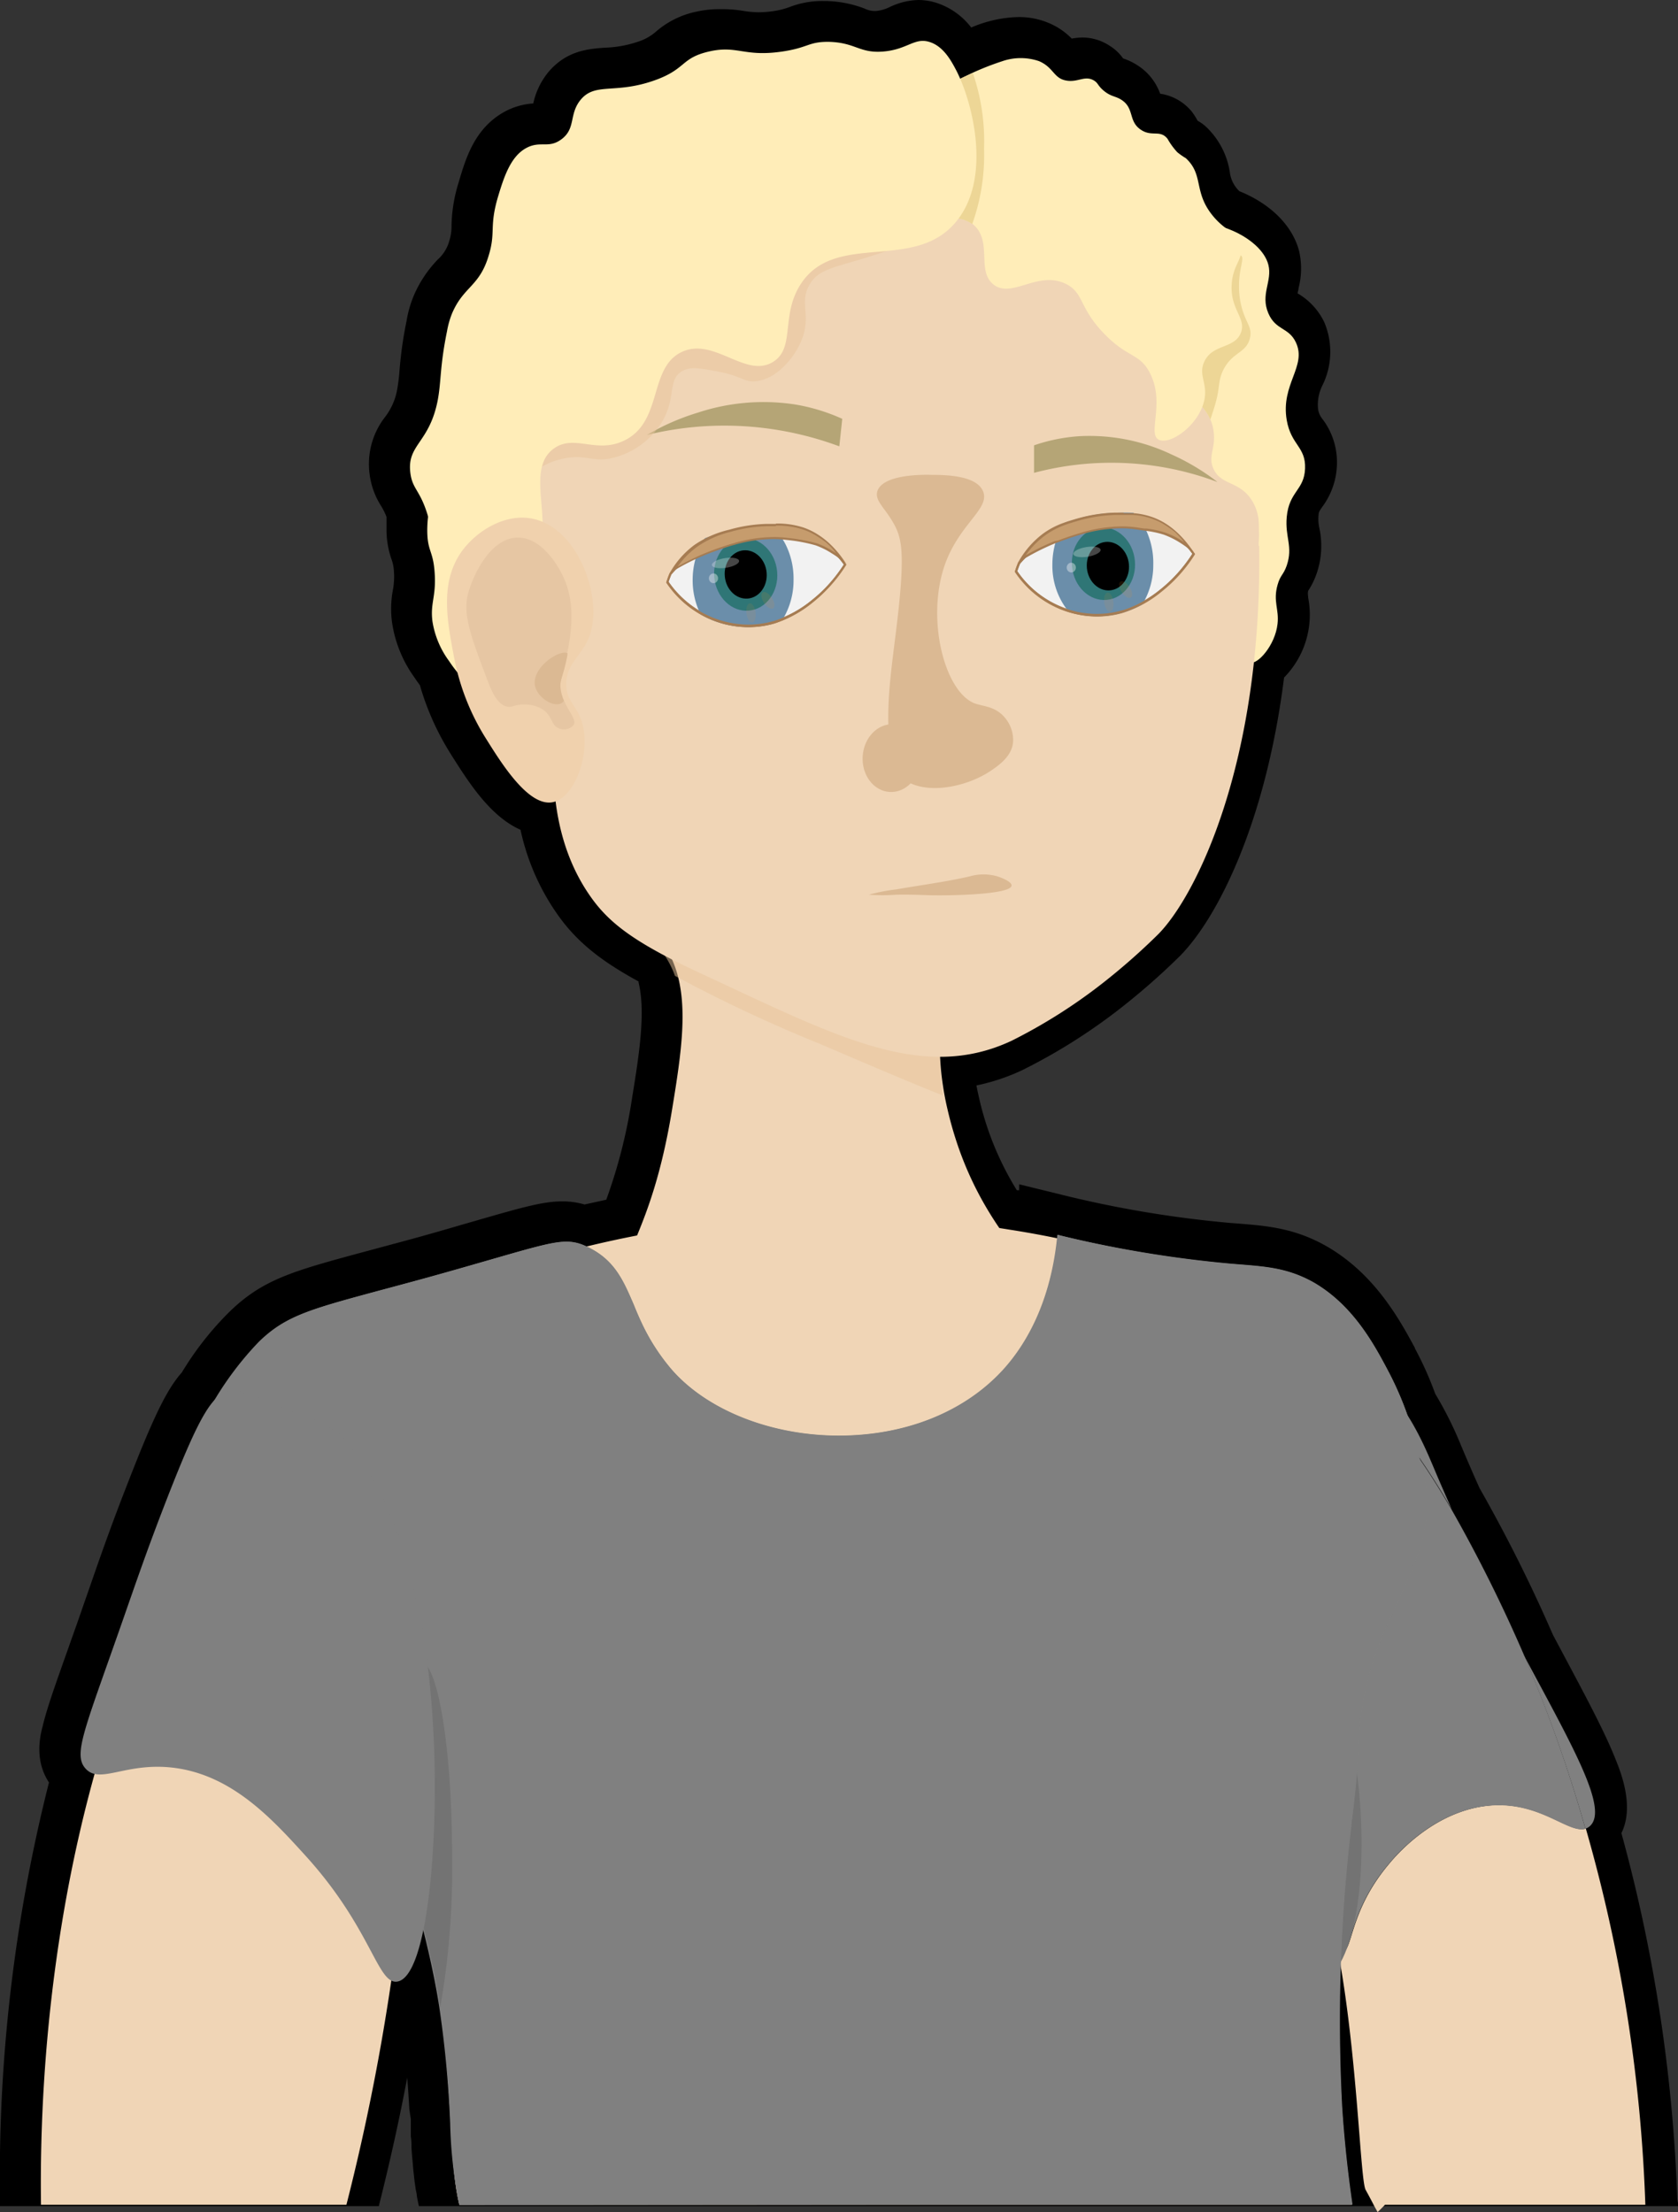 <svg xmlns="http://www.w3.org/2000/svg" viewBox="0 0 182.95 241.21"><rect x="0" y="0" width="182.95" height="241.21" fill="#333333" stroke="none"/><defs><style>.cls-1{fill:#f0d5b6;}.cls-2{fill:gray;}.cls-3{fill:#737373;}.cls-4{fill:#e8c59c;opacity:0.51;}.cls-5{fill:#ffedb8;}.cls-6{fill:#b5a576;}.cls-7{fill:#f2f2f2;}.cls-8{fill:#a67c52;}.cls-9{fill:#6b8eaa;}.cls-10{opacity:0.56;}.cls-11{fill:#00634c;}.cls-12{fill:#c69c6d;}.cls-13,.cls-14{fill:#f7931e;}.cls-13{opacity:0.1;}.cls-14{opacity:0.12;}.cls-15,.cls-16{fill:#f7f7f7;}.cls-15{opacity:0.29;}.cls-16{opacity:0.4;}.cls-17{fill:#dbb993;}.cls-18{fill:#edd696;}.cls-19{fill:#f0d1ad;}.cls-20{fill:#e6c6a3;}</style></defs><g id="Laag_2" data-name="Laag 2"><g id="Laag_2-2" data-name="Laag 2"><path d="M183,240.56H45.67c-.08-.36-.16-.74-.23-1.15,0-.25-.09-.5-.13-.76v-.05c-.06-.39-.12-.79-.16-1.19s-.09-.77-.12-1.17-.07-.81-.11-1.23l-.06-.83V234c0-.32,0-.66-.07-1v-.11l0-.52c0-.24,0-.47,0-.7l0-.54v-.06L44.63,230c-.06-1-.13-2.2-.23-3.44-.89,4.69-1.93,9.37-3.1,14H0V240a175.26,175.26,0,0,1,5.34-45.64c-1.57-2.35-1-5-.68-6.16.45-1.91,1.35-4.43,2.83-8.6.46-1.32,1-2.79,1.56-4.44l.74-2.12c1.28-3.69,2.39-6.87,4.31-11.76,2.69-6.9,4.12-9.82,5.73-11.63A33.84,33.84,0,0,1,25.06,143c3.64-3.52,6.91-4.41,14.8-6.54l2.93-.79c3.79-1,6.71-1.88,9.05-2.55,5.06-1.46,7.37-2.12,9.45-2.12a8.66,8.66,0,0,1,2.44.34l2.37-.52a57.1,57.1,0,0,0,2.8-11c.75-4.63,1.53-9.42.72-12.69l0-.11c-4.37-2.38-6.94-4.53-9-7.54a25.32,25.32,0,0,1-3.87-9C53.39,89,51,85.14,49.25,82.39l-.16-.26a29.07,29.07,0,0,1-3.31-7.42c-.23-.3-.43-.59-.61-.86a13.65,13.65,0,0,1-2.43-6,11.16,11.16,0,0,1,.1-3.54,7.69,7.69,0,0,0,.11-2A4.4,4.4,0,0,0,42.69,61a10,10,0,0,1-.55-3.05c0-.51,0-1,0-1.59a7.32,7.32,0,0,0-.59-1.19,8.44,8.44,0,0,1-1.26-3.52A8.34,8.34,0,0,1,42,45.45a6.91,6.91,0,0,0,1.32-3.07,20.52,20.52,0,0,0,.24-2,43.87,43.87,0,0,1,.78-5.45,12,12,0,0,1,.79-2.73,13,13,0,0,1,2.61-3.91,4.23,4.23,0,0,0,1.24-2,5.47,5.47,0,0,0,.25-1.74A16.69,16.69,0,0,1,50,19.91c.76-2.59,1.71-5.81,4.84-7.63a7.58,7.58,0,0,1,3.3-1,8.1,8.1,0,0,1,1.6-3.36c2-2.42,4.43-2.59,6.22-2.72a12.38,12.38,0,0,0,3.56-.64,5.52,5.52,0,0,0,2-1.11,9.67,9.67,0,0,1,4.42-2.18A11.54,11.54,0,0,1,78.63,1,14,14,0,0,1,81,1.18a10.89,10.89,0,0,0,1.72.16,11.28,11.28,0,0,0,1.55-.12A8.44,8.44,0,0,0,86.13.75,9.92,9.92,0,0,1,89.75.11h.12a12.43,12.43,0,0,1,4.41.83,2.56,2.56,0,0,0,1,.26h.22A4.25,4.25,0,0,0,97,.77,7.69,7.69,0,0,1,100.12,0,6.59,6.59,0,0,1,102,.28,7.79,7.79,0,0,1,105.89,3a13.86,13.86,0,0,1,2-.69,13.36,13.36,0,0,1,3.18-.45,8.33,8.33,0,0,1,3.35.68,7.59,7.59,0,0,1,2.43,1.67,6.53,6.53,0,0,1,1.19-.12A5.44,5.44,0,0,1,121,5a5.07,5.07,0,0,1,1.45,1.37,6.76,6.76,0,0,1,1.61.78,6.08,6.08,0,0,1,2.43,3.07,5.46,5.46,0,0,1,3.44,1.94l0,0,0,0a7.09,7.09,0,0,1,.64,1s0,0,0,0a4.89,4.89,0,0,1,.94.68,8.63,8.63,0,0,1,2.57,4.89,3.42,3.42,0,0,0,.77,1.82c.1.12.19.21.28.3,3.4,1.37,5.82,3.78,6.52,6.57a8.53,8.53,0,0,1-.07,4c0,.18-.09.41-.11.57h0a7.22,7.22,0,0,1,2.92,3.16,8.28,8.28,0,0,1-.19,6.84,4.7,4.7,0,0,0-.49,2.64,2.25,2.25,0,0,0,.52,1.12,7.78,7.78,0,0,1,1.53,5,8.07,8.07,0,0,1-1.61,4.54c-.35.51-.37.54-.4,1a4.54,4.54,0,0,0,.1,1.31,9.24,9.24,0,0,1-.32,5,8.29,8.29,0,0,1-.89,1.8l0,0v0c-.06.21-.06.24,0,.84A9.76,9.76,0,0,1,140,73.88c-2,15.92-7.3,26.26-11.34,30.35a75.5,75.5,0,0,1-6.39,5.63,62.81,62.81,0,0,1-10.75,6.8,22.34,22.34,0,0,1-5.06,1.7c.07.39.16.79.25,1.2a32.91,32.91,0,0,0,4.15,10.22l.26,0,0-.64,4.6,1.13a120.67,120.67,0,0,0,18.39,3.08l.91.07c3.21.26,6.25.51,9.78,2.57,5.2,3.06,7.87,8.05,9.47,11l0,.05a36.86,36.86,0,0,1,2.21,4.94,40.51,40.51,0,0,1,2.82,5.65l.14.33c.65,1.54,1.28,3,1.88,4.32a167.65,167.65,0,0,1,8,16l1.16,2.18c2.46,4.62,4.41,8.26,5.6,11.22.64,1.57,2.14,5.28.7,8.21a173.1,173.1,0,0,1,6.09,39.89Z"/><path class="cls-1" d="M115.29,145.22c-3.1,9.56-43.31,8.19-47-4.23-1.23-4.15,2.69-5.88,5-20.09,1-6.1,1.79-11.35.3-15.49a10.37,10.37,0,0,0-1.3-2.49,28.43,28.43,0,0,1-2-2.85,11.56,11.56,0,0,1-1-2.44,13.89,13.89,0,0,1,0-7.41c2.27-7.43,16.71-12.79,24.5-7.4,4.36,3,5.41,8.72,7.5,20.1.1.57.2,1.11.28,1.61,1.23,7.41.56,9.54,1.25,13.93.11.73.26,1.54.47,2.44C106.87,136.46,116.92,140.19,115.29,145.22Z"/><path class="cls-1" d="M139.3,193.87c.29,1.47.61,2.92.95,4.32-2.05-2.33-4-3.27-5.56-8.49-2.09-7-.36-13,.56-20.54.66-5.44,1.76-10.39,3.36-13.87-2.16,8-1.5,20.28-1.31,23.77A95.17,95.17,0,0,0,139.3,193.87Z"/><path class="cls-1" d="M179.39,240.41H151c-.26.28-.53.55-.8.8-.15-.27-.3-.53-.44-.8-.24-.48-.85-1.6-.87-1.63-.59-1.1-.88-14.6-3-26a.72.72,0,0,0,.45.11c1.17-.19.76-4.42,5-9.52.72-.88,4.43-5.34,10-6.35,6.21-1.11,9.58,3,11.56,2.37A169.56,169.56,0,0,1,179.39,240.41Z"/><path class="cls-2" d="M172.86,199.41c-2,.63-5.35-3.48-11.56-2.37-5.57,1-9.28,5.47-10,6.35-4.24,5.1-3.83,9.33-5,9.52a.72.72,0,0,1-.45-.11,52.35,52.35,0,0,0-2.55-9.41,17.31,17.31,0,0,0-3.05-5.2c-.34-1.4-.66-2.85-.95-4.32a95.17,95.17,0,0,1-2-14.81c-.19-3.49-.85-15.78,1.31-23.77l0,0c1.26-2.71,2.82-4.52,4.73-4.95,3.51-.81,7.58,3.18,11.34,8.59v0c1.24,1.79,2.45,3.73,3.6,5.71a162.08,162.08,0,0,1,7.92,15.93c.33.76.56,1.32.68,1.61A157,157,0,0,1,172.86,199.41Z"/><path class="cls-2" d="M143.3,203.39a52.35,52.35,0,0,1,2.55,9.41c-1.53-.9-3.8-7-5.6-14.61A17.31,17.31,0,0,1,143.3,203.39Z"/><path class="cls-2" d="M156.3,160c.66,1.57,1.33,3.11,2,4.6-1.15-2-2.36-3.92-3.6-5.71v0c-3.76-5.41-7.83-9.4-11.34-8.59-1.91.43-3.47,2.24-4.73,4.95.93-3.46,2.4-6.1,4.67-6.87a5.26,5.26,0,0,1,3,0C152.07,149.74,155.11,157.2,156.3,160Z"/><path class="cls-2" d="M173.3,199.16a1.77,1.77,0,0,1-.44.25,157,157,0,0,0-6-17.24c-.12-.29-.35-.85-.68-1.61C171.62,190.71,175.44,197.38,173.3,199.16Z"/><path class="cls-1" d="M146.29,229.83c.16,2.41.47,6.08,1.12,10.58H50.08c-1.5-6.23-.22-15.79-3.79-29.62-.56-2.19-1.19-4.24-1.86-6.15l-.3-.86c-8.2-22.65-22.57-26.95-20.84-39.52a17.5,17.5,0,0,1,1.06-4v0c3-7.46,11.16-13.69,21.6-18.33,2.45-1.1,5-2.09,7.69-3,3.31-1.14,6.76-2.13,10.27-3a120.07,120.07,0,0,1,26.87-3.39,118.32,118.32,0,0,1,19.26,1.54h0a105.15,105.15,0,0,1,22.25,6,70.24,70.24,0,0,1,7.65,3.61c7.26,4,12.68,9.13,14.73,15.19v0a16,16,0,0,1,.59,2.16c1.94,9.86-6.26,14.81-7.1,28.08,0,.06,0,.06,0,.22-.24,5.11-.77,8.86-.89,9.78A178.91,178.91,0,0,0,146.29,229.83Z"/><path class="cls-1" d="M44.8,193.57c-.13,3.38-.36,6.78-.67,10.21a239,239,0,0,1-6.36,36.63H4.47c-.23-16.8,2-36.35,8.07-54.2a140.33,140.33,0,0,1,11.81-26C28.79,153,33.41,148,37,148.82,46.26,151,45,189.77,44.8,193.57Z"/><ellipse class="cls-3" cx="142.29" cy="197.04" rx="6" ry="19.03" transform="translate(-14.43 11.27) rotate(-4.32)"/><path class="cls-2" d="M50.08,240.44a49.89,49.89,0,0,1-1-8.92,119.3,119.3,0,0,0-1.18-12.62c-.41-2.66-1-5.39-1.67-8.1-.53-2.07-1.15-4.15-1.86-6.15l-.3-.86s-.83-2.31-1.8-4.48c-3.55-8-8.33-12.79-12.54-17-4.49-4.53-8.36-8.44-9.5-14.83a22,22,0,0,1,0-7.42,32.71,32.71,0,0,1,2-5.29,35,35,0,0,1,6-8.47c2.9-2.81,5.46-3.5,13.06-5.56l3-.8c3.81-1,6.76-1.88,9.09-2.55,4.7-1.36,6.85-2,8.37-2a4.87,4.87,0,0,1,2.19.52c3.06,1.41,4,3.72,5.18,6.4a23.75,23.75,0,0,0,4.2,7.13c3.9,4.38,10.84,7.1,18.13,7.1s13.66-2.59,17.83-7.1c2.34-2.54,5.29-7.17,6-14.79a129.65,129.65,0,0,0,19,3.15l.89.07c3,.24,5.37.43,8.13,2,4.26,2.5,6.52,6.73,8,9.53a35.29,35.29,0,0,1,3.4,9.45,15.19,15.19,0,0,1,.6,2.19c1,5.19-.75,9-2.8,13.4-1.83,3.93-3.9,8.39-4.3,14.69,0,.06,0,.06,0,.21-.22,4.78-.7,8.38-.86,9.57l0,.21a180,180,0,0,0-1,30.67c.24,3.62.61,7.08,1.12,10.57v0Z"/><path class="cls-2" d="M148.19,189.16c0,.07,0,.07,0,.22-.24,5.1-.77,8.86-.89,9.78a178.91,178.91,0,0,0-1,30.67c.16,2.41.46,6.08,1.12,10.58H50.08c-1.19-4.93-.63-12-2.12-21.52-.39-2.51-.93-5.21-1.67-8.1-.56-2.19-1.19-4.24-1.86-6.15l-.3-.86s-.82-2.29-1.8-4.48c-7.33-16.42-19.83-19.48-22-31.87a22,22,0,0,1,0-7.4,32.88,32.88,0,0,1,2-5.29,34.45,34.45,0,0,1,6-8.46c3.24-3.14,6.1-3.64,16-6.35,15.55-4.25,16.84-5.3,19.63-4,5.44,2.52,4.21,7.73,9.37,13.53,7.8,8.77,26.61,10.15,36,0,1.58-1.71,5.21-6.25,6-14.81a122.86,122.86,0,0,0,19,3.18c3.42.29,6,.34,9,2.11,4.26,2.5,6.51,6.72,8,9.52a35.54,35.54,0,0,1,3.4,9.45h0a16,16,0,0,1,.59,2.16C157.23,170.94,149,175.89,148.19,189.16Z"/><path class="cls-4" d="M102.82,119.46c-3.25-1.28-7.68-3.17-13.4-5.62a161.21,161.21,0,0,1-15.83-7.43,10.37,10.37,0,0,0-1.3-2.49,28.43,28.43,0,0,1-2-2.85,7,7,0,0,1,1.15-.86c4.83-3.07,14.69-1.65,20.07,0a31.15,31.15,0,0,1,10,5.29C102.8,112.94,102.13,115.07,102.82,119.46Z"/><path class="cls-5" d="M140.29,61.67c-.37,1.06-.69,1-1,2.11-.51,1.81.18,2.63,0,4.24-.26,2.36-2.19,4.49-3,4.23s.18-3-1-5.29c-1.7-3.35-6.18-2.62-9-4.23-8.6-4.92-7-34.75,2-38.08,3.57-1.32,9.24,1.21,10,4.23.45,1.77-.9,3.21,0,5.29.81,1.88,2.22,1.5,3,3.17,1.22,2.6-1.67,4.55-1,8.47.48,2.75,2.09,2.9,2,5.28s-1.74,2.47-2,5.29C140.09,58.61,141,59.58,140.29,61.67Z"/><path class="cls-1" d="M137.29,59.55c.32,23.82-6.94,38.2-11,42.31a70.14,70.14,0,0,1-6,5.29,58.69,58.69,0,0,1-10,6.34c-9.84,4.61-19.34-.61-34-7.4-7.33-3.4-10-5.56-12-8.46-3.86-5.58-3.93-11.85-4-14.81-.75-31.94-10.5-38.56-4-51.82,7.9-16.13,28.65-19.28,34-20.1,5.9-.9,25.61-3.9,38,9.52C136.68,29.52,137,40.94,137.29,59.55Z"/><path class="cls-6" d="M112.74,51.56v-3a19,19,0,0,1,5-1,20.86,20.86,0,0,1,10,2,24.54,24.54,0,0,1,5,3,32.89,32.89,0,0,0-20-1Z"/><path class="cls-7" d="M119.57,67.06a10.72,10.72,0,0,1-8.8-4.77c.1-.3.21-.59.34-.89a13.71,13.71,0,0,1,6.51-4.19,14.34,14.34,0,0,1,2-.47,18.36,18.36,0,0,1,2.89-.27A9.18,9.18,0,0,1,127,57.55a9.42,9.42,0,0,1,3.12,2.84,16.18,16.18,0,0,1-3.56,4,12.49,12.49,0,0,1-4.23,2.31,10.9,10.9,0,0,1-1.15.26A11.18,11.18,0,0,1,119.57,67.06Z"/><path class="cls-8" d="M122.51,56.59h0A9,9,0,0,1,127,57.66a9.24,9.24,0,0,1,3,2.73,16.2,16.2,0,0,1-3.48,3.88,12.69,12.69,0,0,1-4.2,2.29,8.24,8.24,0,0,1-1.13.25,10.92,10.92,0,0,1-1.61.13,10.58,10.58,0,0,1-8.66-4.66c.09-.28.19-.54.3-.8a13.62,13.62,0,0,1,6.44-4.15,14,14,0,0,1,2-.47,18.52,18.52,0,0,1,2.85-.27m0-.25a17.81,17.81,0,0,0-2.92.28,14.7,14.7,0,0,0-2,.47A13.93,13.93,0,0,0,111,61.35c-.13.32-.25.64-.35,1a10.8,10.8,0,0,0,8.93,4.88,10.16,10.16,0,0,0,1.64-.13,9,9,0,0,0,1.17-.26,12.62,12.62,0,0,0,4.28-2.34,16.1,16.1,0,0,0,3.63-4.08,9.09,9.09,0,0,0-7.78-4Z"/><path class="cls-9" d="M125.74,61.56a8.22,8.22,0,0,1-1.19,4.34,11.54,11.54,0,0,1-1.93.83l-.23.07a11,11,0,0,1-1.17.26,10.34,10.34,0,0,1-4.68-.33,7.9,7.9,0,0,1-1.8-5.17,8.58,8.58,0,0,1,.31-2.3,7.4,7.4,0,0,1,.52-1.39,8,8,0,0,1,.5-.86c.49-.18,1-.32,1.5-.47a16.68,16.68,0,0,1,4-.62,18.71,18.71,0,0,1,2,0,5.79,5.79,0,0,1,.48.51,6.3,6.3,0,0,1,.92,1.42A8.36,8.36,0,0,1,125.74,61.56Z"/><g class="cls-10"><ellipse class="cls-11" cx="120.31" cy="61.47" rx="3.44" ry="3.96" transform="translate(-5.05 11.09) rotate(-5.17)"/></g><path class="cls-8" d="M122.5,56.34v.25a9.81,9.81,0,0,1,1.45.1l.52.09a8.71,8.71,0,0,1,2.49.88,8.89,8.89,0,0,1,1.35.91A10.09,10.09,0,0,1,130,60.39a17,17,0,0,1-1.68,2.19,14.93,14.93,0,0,1-1.8,1.69,14.38,14.38,0,0,1-2.08,1.41,11.85,11.85,0,0,1-1.9.82l-.21.06c-.33.09-.68.17-1.14.25a9.47,9.47,0,0,1-1.59.13,10.06,10.06,0,0,1-3-.45,10.94,10.94,0,0,1-5.7-4.21l.3-.81a13.71,13.71,0,0,1,4.46-3.37,13.47,13.47,0,0,1,2-.77,13.61,13.61,0,0,1,2-.46l.09,0a17.79,17.79,0,0,1,2.78-.26v-.25m0,0a18.7,18.7,0,0,0-2.9.28,14.36,14.36,0,0,0-2,.47,13.62,13.62,0,0,0-2,.78A13.79,13.79,0,0,0,111,61.34c-.13.33-.25.65-.36,1a11.1,11.1,0,0,0,5.9,4.41,10.33,10.33,0,0,0,3,.46,10.13,10.13,0,0,0,1.63-.13,11,11,0,0,0,1.17-.26l.23-.07a11.54,11.54,0,0,0,1.93-.83,13.69,13.69,0,0,0,2.12-1.44,15.16,15.16,0,0,0,1.83-1.71,16.89,16.89,0,0,0,1.8-2.37,10.13,10.13,0,0,0-1.83-2,8.71,8.71,0,0,0-4-1.85l-.54-.09a10.93,10.93,0,0,0-1.48-.1Z"/><ellipse cx="120.31" cy="61.47" rx="2.29" ry="2.64" transform="matrix(1, -0.09, 0.09, 1, -5.05, 11.09)"/><path class="cls-12" d="M111.37,61a9.61,9.61,0,0,1,2.46-2.65,8.51,8.51,0,0,1,2.28-1.18c.47-.18.94-.31,1.44-.46a16.64,16.64,0,0,1,4-.62c.35,0,.69,0,1,0s.61,0,.92,0a7.66,7.66,0,0,1,2.1.4,7.27,7.27,0,0,1,1.59.78,7.92,7.92,0,0,1,1,.8,10.32,10.32,0,0,1,1.48,1.67,9.37,9.37,0,0,0-1-.68,9.15,9.15,0,0,0-1.78-.87,10.92,10.92,0,0,0-2-.42l-.25,0c-.26,0-.54-.09-.85-.12a11.32,11.32,0,0,0-1.55-.1,15.64,15.64,0,0,0-4.18.61l-.09,0v0c-.82.23-1.55.48-2.16.7l-.48.18-.35.13A26.19,26.19,0,0,0,111.37,61Z"/><path class="cls-8" d="M122.57,56.15c.33,0,.63,0,.91,0a7.45,7.45,0,0,1,2.07.4,7,7,0,0,1,1.56.76,8.06,8.06,0,0,1,1,.73h0l.08.08a10.19,10.19,0,0,1,.92,1l-.27-.17a8.89,8.89,0,0,0-1.81-.88,10.58,10.58,0,0,0-2.06-.44l-.23,0-.87-.13a11.66,11.66,0,0,0-1.58-.1,15.88,15.88,0,0,0-4.2.62l-.18.06h0c-.79.23-1.49.47-2.08.68l-.48.18L115,59a25.11,25.11,0,0,0-3.17,1.55,9.51,9.51,0,0,1,2.12-2.17,8.9,8.9,0,0,1,2.25-1.17c.47-.17.94-.3,1.44-.45h0a16.6,16.6,0,0,1,3.89-.61l1,0m0-.25-1,0a16.68,16.68,0,0,0-4,.62c-.52.15-1,.29-1.5.47a8.82,8.82,0,0,0-2.31,1.2A9.9,9.9,0,0,0,111,61.34a25.74,25.74,0,0,1,4-2.08l.83-.31c.64-.23,1.39-.49,2.24-.73h0a15.73,15.73,0,0,1,4.13-.61,11.74,11.74,0,0,1,1.55.1l1.1.16a11.23,11.23,0,0,1,2,.42,9,9,0,0,1,1.76.86,10.5,10.5,0,0,1,1.63,1.24,10.92,10.92,0,0,0-2-2.42h0a9,9,0,0,0-1.06-.82,7.39,7.39,0,0,0-1.62-.79,7.93,7.93,0,0,0-2.13-.41l-.93,0Z"/><ellipse class="cls-13" cx="120.9" cy="65.65" rx="0.5" ry="1.06" transform="translate(-7.77 16.96) rotate(-7.77)"/><ellipse class="cls-14" cx="122.73" cy="64.29" rx="0.51" ry="1.04" transform="translate(-15.14 78.03) rotate(-33.34)"/><ellipse class="cls-15" cx="118.11" cy="60.21" rx="1.5" ry="0.53" transform="matrix(0.99, -0.16, 0.16, 0.99, -8.05, 19.47)"/><ellipse class="cls-16" cx="116.8" cy="61.89" rx="0.5" ry="0.53"/><path class="cls-7" d="M81.57,68.24a10.32,10.32,0,0,1-5.12-1.38,11.32,11.32,0,0,1-3.68-3.39c.11-.31.21-.6.34-.9a13.3,13.3,0,0,1,3.19-2.69,14,14,0,0,1,3.32-1.5,15.14,15.14,0,0,1,2-.47l.15,0a16.52,16.52,0,0,1,1.72-.21c.32,0,.65,0,1,0A9.29,9.29,0,0,1,89,58.72a9.64,9.64,0,0,1,3.13,2.83,16.45,16.45,0,0,1-3.56,4,12.82,12.82,0,0,1-4,2.22l-.18.06a9.66,9.66,0,0,1-1.23.29A11.19,11.19,0,0,1,81.57,68.24Z"/><path class="cls-8" d="M84.48,57.51v.25A9.16,9.16,0,0,1,89,58.83a9.33,9.33,0,0,1,3,2.73,16.2,16.2,0,0,1-3.48,3.88,12.72,12.72,0,0,1-4,2.21.94.94,0,0,1-.15.06l-.07,0a8,8,0,0,1-1.14.25,9.63,9.63,0,0,1-1.61.13,10.18,10.18,0,0,1-5.06-1.36,11.1,11.1,0,0,1-3.6-3.3c.09-.27.19-.53.3-.8A13.26,13.26,0,0,1,76.37,60a13.72,13.72,0,0,1,3.29-1.48,13.58,13.58,0,0,1,2-.46l.15,0c.48-.07,1.07-.17,1.72-.21.34,0,.67,0,1,0v-.25m0,0c-.35,0-.68,0-1,0-.73.05-1.38.16-1.89.24a14.9,14.9,0,0,0-5.35,2A13.46,13.46,0,0,0,73,62.52c-.14.32-.25.64-.36,1A11.32,11.32,0,0,0,76.39,67a10.4,10.4,0,0,0,5.18,1.39,10.28,10.28,0,0,0,1.65-.13A9.4,9.4,0,0,0,84.39,68l.26-.09a13,13,0,0,0,4-2.24,16.49,16.49,0,0,0,3.63-4.09,9.62,9.62,0,0,0-3.22-2.94,9.48,9.48,0,0,0-4.6-1.1Z"/><path class="cls-9" d="M86.52,63.21a8.22,8.22,0,0,1-1.19,4.34c-.21.11-.44.23-.68.33l-.26.09a9.4,9.4,0,0,1-1.17.26A10.39,10.39,0,0,1,76.39,67a8.33,8.33,0,0,1-.87-3.76,8.58,8.58,0,0,1,.31-2.3,7,7,0,0,1,.41-1.14,2.72,2.72,0,0,1,.11-.25,8,8,0,0,1,.5-.86c.49-.18,1-.32,1.5-.47a16.68,16.68,0,0,1,4-.62l1.18,0c.27,0,.53,0,.8,0a5.79,5.79,0,0,1,.48.51,6.3,6.3,0,0,1,.92,1.42A8.36,8.36,0,0,1,86.52,63.21Z"/><path class="cls-8" d="M84.47,57.77h0a10.52,10.52,0,0,1,2,.18,8.3,8.3,0,0,1,3.84,1.8A9.79,9.79,0,0,1,92,61.56a16.85,16.85,0,0,1-1.68,2.2,14.84,14.84,0,0,1-1.81,1.68,12.44,12.44,0,0,1-4,2.23,1.29,1.29,0,0,1-.21.06,8.56,8.56,0,0,1-1.14.25,9.71,9.71,0,0,1-1.61.13,10.58,10.58,0,0,1-8.65-4.66c.09-.27.19-.53.3-.8a13.58,13.58,0,0,1,6.45-4.15,16.3,16.3,0,0,1,2-.47,18.51,18.51,0,0,1,2.83-.26m0-.25a17.64,17.64,0,0,0-2.88.27,14.37,14.37,0,0,0-2,.48A13.84,13.84,0,0,0,73,62.52c-.13.32-.25.64-.36,1a10.83,10.83,0,0,0,8.93,4.87,10.28,10.28,0,0,0,1.65-.13A11,11,0,0,0,84.38,68l.23-.07a12.65,12.65,0,0,0,4-2.26,14.46,14.46,0,0,0,1.83-1.72,16.33,16.33,0,0,0,1.8-2.37,10,10,0,0,0-1.83-2,9.12,9.12,0,0,0-1.39-1,9,9,0,0,0-2.56-.91,11.35,11.35,0,0,0-2-.18Z"/><g class="cls-10"><ellipse class="cls-11" cx="81.3" cy="62.64" rx="3.44" ry="3.96" transform="translate(-5.31 7.58) rotate(-5.17)"/></g><ellipse cx="81.3" cy="62.64" rx="2.29" ry="2.64" transform="translate(-5.31 7.58) rotate(-5.17)"/><ellipse class="cls-13" cx="81.89" cy="66.83" rx="0.5" ry="1.06" transform="translate(-8.29 11.69) rotate(-7.77)"/><ellipse class="cls-14" cx="83.72" cy="65.47" rx="0.51" ry="1.04" transform="translate(-22.2 56.78) rotate(-33.34)"/><ellipse class="cls-15" cx="79.1" cy="61.39" rx="1.5" ry="0.53" transform="translate(-8.73 13.31) rotate(-9.12)"/><ellipse class="cls-16" cx="77.79" cy="63.06" rx="0.5" ry="0.53"/><path class="cls-12" d="M73.37,62.14a9.45,9.45,0,0,1,2.45-2.65,10.91,10.91,0,0,1,3.78-1.65,16,16,0,0,1,3.92-.62c.35,0,.7,0,1.06,0a9.07,9.07,0,0,1,3,.44,6.88,6.88,0,0,1,1.59.78,9.53,9.53,0,0,1,1,.81,9.92,9.92,0,0,1,1.48,1.67,10,10,0,0,0-1-.68,8.51,8.51,0,0,0-1.79-.88,18.48,18.48,0,0,0-3.13-.59,13,13,0,0,0-1.54-.09,15.64,15.64,0,0,0-4.19.62l-.09,0h0c-.8.22-1.51.47-2.16.71A24.63,24.63,0,0,0,73.37,62.14Z"/><path class="cls-8" d="M84.58,57.32h0a8.82,8.82,0,0,1,3,.43,7.12,7.12,0,0,1,1.57.77,7.92,7.92,0,0,1,1,.72h0l.08.08a8.44,8.44,0,0,1,.94,1l-.28-.17a9.55,9.55,0,0,0-1.81-.9,18.43,18.43,0,0,0-3.17-.59,11.32,11.32,0,0,0-1.55-.1,15.49,15.49,0,0,0-4.22.63l-.19.06h0c-.76.21-1.45.45-2.07.68a24.66,24.66,0,0,0-4,1.86,9.07,9.07,0,0,1,2.12-2.16A10.81,10.81,0,0,1,79.63,58a15.8,15.8,0,0,1,3.89-.62l1.06,0m0-.25-1.07,0a16.29,16.29,0,0,0-4,.63,11.16,11.16,0,0,0-3.81,1.67A9.78,9.78,0,0,0,73,62.52a24.17,24.17,0,0,1,4.88-2.39c.64-.24,1.39-.5,2.24-.73h0a15.48,15.48,0,0,1,4.16-.62,11.4,11.4,0,0,1,1.52.1,17.65,17.65,0,0,1,3.11.58,8.49,8.49,0,0,1,1.76.87,9.93,9.93,0,0,1,1.63,1.23,10.92,10.92,0,0,0-2-2.42,0,0,0,0,0,0,0,9,9,0,0,0-1.06-.81,7.41,7.41,0,0,0-1.62-.8,9.14,9.14,0,0,0-3-.44Z"/><path class="cls-17" d="M107.9,84.13c-3.09,2-8.07,2.69-10,.2a4.37,4.37,0,0,1-.8-2.21c-.73-5.43.29-10.05.91-16.07.6-5.8.24-7.3-.37-8.58-1-2-2.27-2.76-2-3.86.57-2,5.44-1.84,5.94-1.83,1.75,0,4.9.11,5.6,1.79.8,1.92-2.61,3.52-4.2,8.11-2,5.9,0,13.67,3.24,15,1,.37,2.27.32,3.32,1.55a3.78,3.78,0,0,1,.92,2.54C110.42,82.47,108.78,83.54,107.9,84.13Z"/><ellipse class="cls-17" cx="97.22" cy="82.66" rx="3.7" ry="3.17" transform="translate(8.73 174.61) rotate(-86.47)"/><path class="cls-6" d="M91.51,48.67l.32-3a20.74,20.74,0,0,0-5.11-1.56A22.8,22.8,0,0,0,76.07,45a25.5,25.5,0,0,0-5.54,2.43,35.62,35.62,0,0,1,9.61-1A36.05,36.05,0,0,1,91.51,48.67Z"/><path class="cls-5" d="M137.29,59.55c-.29,0,.66-3.06-1-5.28-1.37-1.83-3.21-1.39-4-3.18-.63-1.43.34-2.21,0-4.23a4.42,4.42,0,0,0-.33-1.13c-.65-1.53-1.91-2.19-2.67-3.63h0c-1.85-3.52.37-9.85,2.79-11.66a2.16,2.16,0,0,1,1.21-.49,2.39,2.39,0,0,1,1.8,1c2,2.21,3.57,7.6,4.2,11.15C141,51.54,137.76,59.63,137.29,59.55Z"/><path class="cls-4" d="M52.29,38.4c-1,4.88,3.14,12.68,6,12.69.83,0,1.16-.64,3-1.05,2.38-.54,3.1.26,5,0a8.66,8.66,0,0,0,6-4.23c1.4-2.5.53-4.34,2-5.29.89-.58,2-.38,4,0,2.57.47,2.74,1.13,4,1.06,2.19-.14,4.13-2.29,5-4.24,1.3-2.89-.24-4.28,1-6.34,1-1.71,2.71-1.8,7-3.17.52-.17,8.09-2.61,8-3.18C103.07,23.26,55.19,24.38,52.29,38.4Z"/><path class="cls-17" d="M110.29,96.57c-.08.89-5.56,1.07-8,1.06-1.57,0-2.23-.1-4.55-.07a20,20,0,0,1-3,0,19.56,19.56,0,0,1,3-.58c2.66-.47,5.35-.81,8-1.42a5.39,5.39,0,0,1,3,0C109.24,95.72,110.33,96.16,110.29,96.57Z"/><path class="cls-18" d="M136.29,36.82c-.39,1.76-2,1.5-3,3.7-.56,1.27-.19,1.77-1,4.23-.12.38-.23.71-.33,1-.65-1.53-1.91-2.19-2.67-3.63h0a16.05,16.05,0,0,1,0-5.27,15.47,15.47,0,0,1,2.79-6.39c1.37-1.84,2.78-2.86,3.21-2.6s-.17,1.3-.2,3.12a9.08,9.08,0,0,0,.2,2.16C135.74,35.19,136.56,35.59,136.29,36.82Z"/><path class="cls-5" d="M135.29,36.29c-.69,1.77-3.1,1.18-4,3.17-.67,1.48.43,2.34,0,4.23-.62,2.75-3.81,4.93-5,4.23s.81-4.13-1-7.4c-1.14-2.05-2.37-1.47-5-4.23s-2.13-4.32-4-5.29c-3.08-1.61-6,1.65-8,0-1.79-1.46-.15-4.51-2-6.35a1.71,1.71,0,0,0-.25-.22,3.57,3.57,0,0,0-2.73-.57c-1.83.19-3.77.95-5-.26-2.23-2.18-.6-9.12,3-12.7A11,11,0,0,1,103,9.54a12.59,12.59,0,0,1,1.29-.75l.59-.29a30.38,30.38,0,0,1,4.41-1.83,6.15,6.15,0,0,1,4,0c1.62.7,1.57,1.89,3,2.12,1.27.21,2-.61,3,0,.45.28.37.51,1,1.06.84.72,1.32.6,2,1.05,1.38.91.74,2.25,2,3.18s2.16,0,3,1.05a7.76,7.76,0,0,0,1.07,1.47,7.66,7.66,0,0,0,.93.65c2,1.85.78,3.7,3,6.35,1.48,1.76,2.67,1.71,3,3.17s-.86,2-1,4.23C134.11,33.78,135.91,34.69,135.29,36.29Z"/><path class="cls-18" d="M107.29,16.19A22.26,22.26,0,0,1,106,24.43a3.57,3.57,0,0,0-2.73-.57,24.63,24.63,0,0,1-1-7.67A27.88,27.88,0,0,1,103,9.54a12.59,12.59,0,0,1,1.29-.75A12.37,12.37,0,0,1,106.08,8,22.85,22.85,0,0,1,107.29,16.19Z"/><path class="cls-5" d="M53.29,27.83c-1,3.43-2.74,3.38-4,6.34a9.45,9.45,0,0,0-.55,1.94c-.78,3.8-.63,5.42-1,7.45-.89,4.76-3.39,4.89-3,8,.23,1.87,1.14,1.87,2,5s.17,3.9,1,5c1.7,2.27,7.42,2.62,10,0,3.37-3.44-.77-10,2.55-12.58,2.32-1.79,4.8.68,8-1.06,3.95-2.15,2.46-7.8,6-9.52s7,2.92,10,1.06c2.45-1.53.8-5.05,3-8.46,3.79-5.88,12.42-1.23,17-6.88,3.84-4.73,1.77-12.9,0-16.39-.53-1-1.39-2.7-3-3.17s-2.38.85-5,1.06-3-1-6-1.06c-2.17,0-2.16.64-5,1.06-4.2.62-4.89-.72-8,0s-2.43,1.92-6,3.17c-4.3,1.5-6.41.16-8,2.11-1.25,1.54-.51,3.06-2,4.23s-2.37.12-4,1.06-2.35,3.11-3,5.29C53.33,24.73,54.06,25.32,53.29,27.83Z"/><path class="cls-5" d="M54.05,70.22c1.48,4.79,4.33,6.81,3.66,7.6-.85,1-6-1.54-8.75-5.74a9.85,9.85,0,0,1-1.81-4.32c-.26-2,.42-2.69.24-5.29-.15-2.33-.73-2.32-.8-4.27S47,52.73,48.87,52c1.21-.49,2.89.16,4,1.26C56.05,56.59,51.57,62.21,54.05,70.22Z"/><path class="cls-19" d="M49.52,71.74a25.39,25.39,0,0,0,3.41,8.71c1.64,2.61,4.72,7.69,7.44,7,2.31-.57,4-5.18,3.14-8.48-.53-2-1.71-2.4-1.77-4.25-.08-2.32,1.7-3.18,2.51-5.31,1.57-4.18-1.2-11.79-6.14-12.84-3-.65-6.25,1.33-7.89,3.73C48,63.6,48.72,67.61,49.52,71.74Z"/><path class="cls-20" d="M53.23,74.39c.36.94,1,2.47,2.09,2.67.59.1.84-.27,1.87-.24a3.65,3.65,0,0,1,2.08.61c1,.74.83,1.71,1.69,2a1.38,1.38,0,0,0,1.58-.37c.35-.6-.52-1.4-1.06-2.7a5,5,0,0,1-.33-1.09c-.21-1.17.22-1.31.71-3.87,0-.08,0-.16,0-.24.42-2.2.94-5.42-.51-8.4-.2-.41-2-4.12-4.85-4.14S51.69,62.3,51,64.84C50.46,67.15,51.4,69.57,53.23,74.39Z"/><path class="cls-17" d="M58.32,74.71c.21,1.29,1.92,2.41,2.82,2a.79.79,0,0,0,.34-.29,5,5,0,0,1-.33-1.09c-.21-1.17.22-1.31.71-3.87,0-.08,0-.16,0-.24C60.93,70.82,58,72.81,58.32,74.71Z"/><path class="cls-3" d="M49.29,202.33A87.65,87.65,0,0,1,48,218.89c-.39-2.51-.93-5.21-1.67-8.1-.56-2.19-1.19-4.24-1.86-6.15l-.3-.86q-.85-2.37-1.8-4.48c.24-10.25,1.7-18.12,3.46-18.12C47.72,181.18,49.29,190.64,49.29,202.33Z"/><path class="cls-2" d="M47.29,189.64c.53,11.67-.74,26-4,26.44-2.15.29-2.77-5.8-10-13.75-3.57-3.93-7.82-8.6-14-9.52-5.49-.81-8.38,1.88-10,0-1.32-1.54-.07-4.22,4-15.86,1.63-4.66,2.76-8,5-13.75,3.52-9,4.92-11.33,7-11.63.42-.07.82,0,6,2.11a43.3,43.3,0,0,1,5,2.12C38.28,157.36,46.2,165.39,47.29,189.64Z"/></g></g></svg>